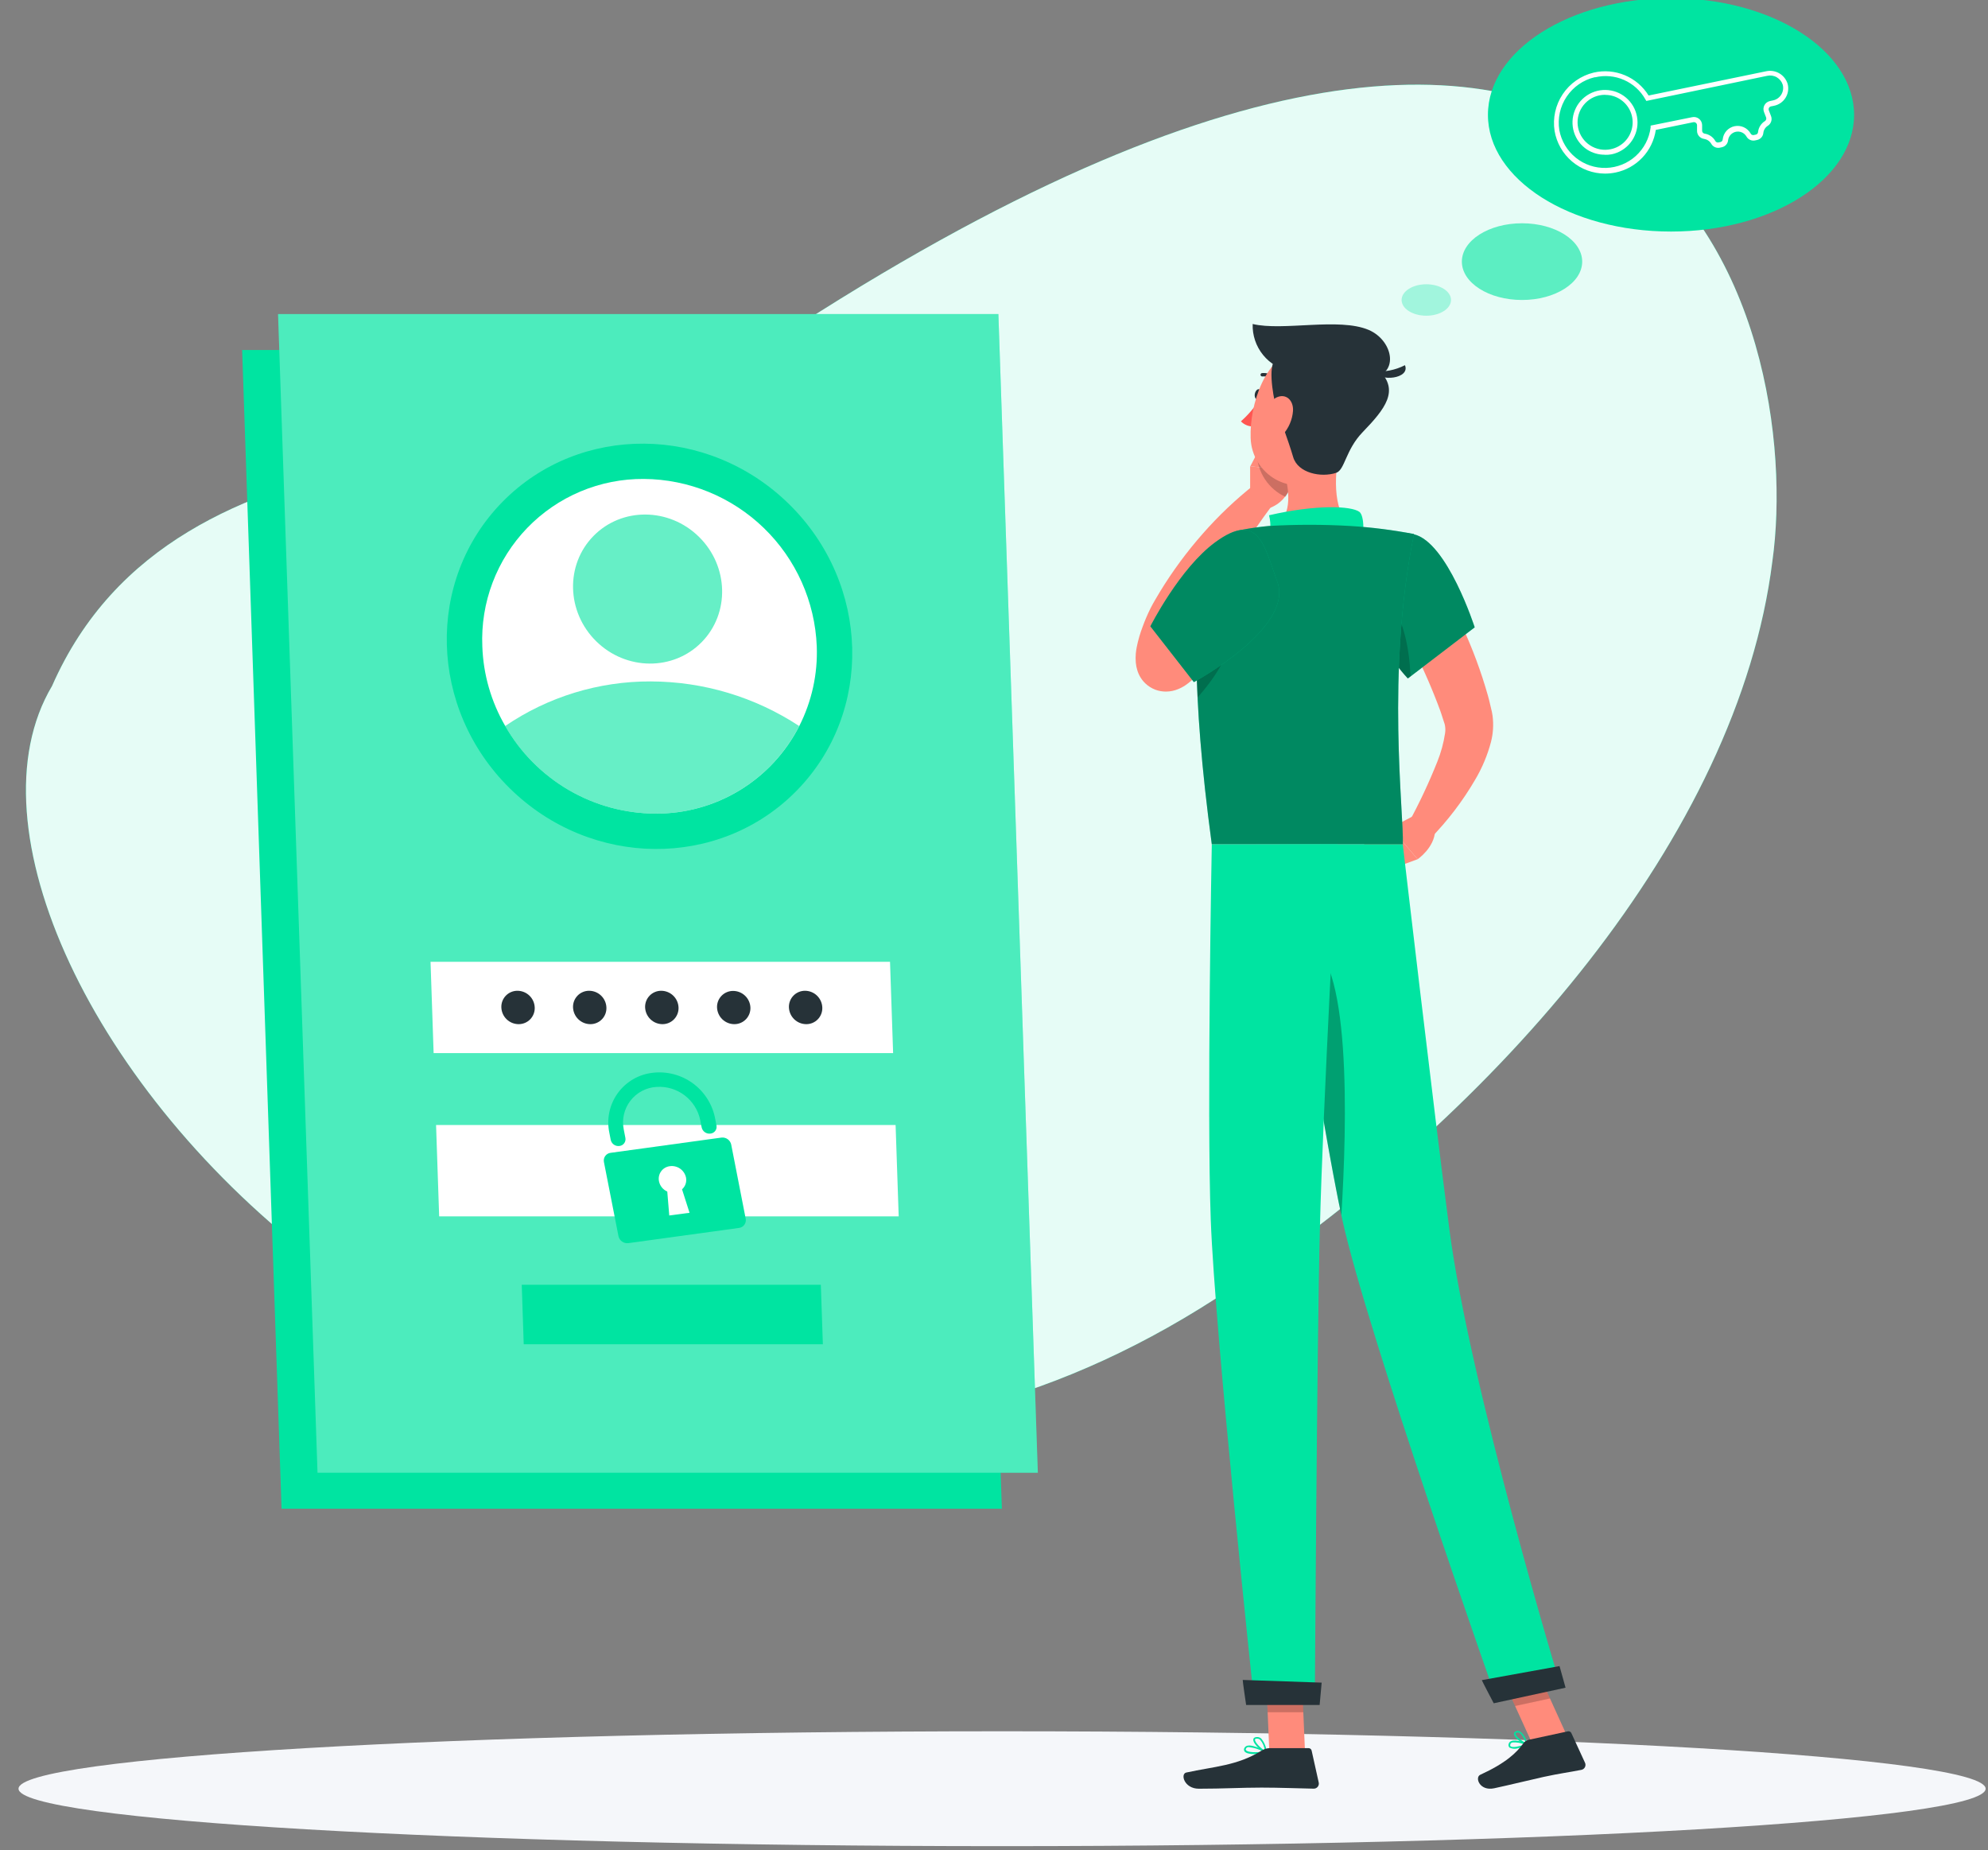 <svg width="302" height="281" viewBox="0 0 302 281" fill="none" xmlns="http://www.w3.org/2000/svg">
<rect x="0" y="0" width="302" height="281" fill="#808080" stroke="none"/>
<g clip-path="url(#clip0_104_100)">
<path d="M269.244 85.248C264.004 127.03 227.4 168.743 187.144 195.606C83.112 265.592 -17.459 146.835 7.909 104.182C26.951 60.92 86.349 72.803 111.617 55.796C253.631 -40.468 274.168 50.278 269.244 85.248Z" fill="#00E4A1"/>
<path opacity="0.9" d="M269.244 85.248C264.004 127.03 227.4 168.743 187.144 195.606C83.112 265.592 -17.459 146.835 7.909 104.182C26.951 60.92 86.349 72.803 111.617 55.796C253.631 -40.468 274.168 50.278 269.244 85.248Z" fill="white"/>
<path d="M152.228 280.396C234.746 280.396 301.64 276.49 301.64 271.673C301.64 266.855 234.746 262.949 152.228 262.949C69.71 262.949 2.815 266.855 2.815 271.673C2.815 276.49 69.71 280.396 152.228 280.396Z" fill="#F5F7FA"/>
<path d="M152.196 229.143H42.771L36.783 53.161H146.209L152.196 229.143Z" fill="#00E4A1"/>
<path d="M157.66 223.68H48.235L42.239 47.697H151.665L157.66 223.68Z" fill="#00E4A1"/>
<path opacity="0.3" d="M157.66 223.68H48.235L42.239 47.697H151.665L157.66 223.68Z" fill="white"/>
<path d="M120.997 120.113C132.713 108.195 132.215 88.706 119.883 76.584C107.552 64.462 88.058 64.297 76.341 76.215C64.625 88.134 65.123 107.623 77.455 119.745C89.786 131.867 109.28 132.032 120.997 120.113Z" fill="#00E4A1"/>
<path d="M124.076 98.171C124.234 102.365 123.319 106.529 121.418 110.27C119.366 114.301 116.231 117.681 112.366 120.031C108.5 122.38 104.056 123.606 99.533 123.571C94.903 123.546 90.361 122.304 86.363 119.969C82.365 117.634 79.051 114.29 76.754 110.27C74.612 106.587 73.415 102.43 73.271 98.171C73.129 94.87 73.659 91.573 74.83 88.483C76.001 85.392 77.789 82.572 80.084 80.193C82.379 77.815 85.133 75.928 88.18 74.647C91.226 73.366 94.502 72.718 97.807 72.742C104.615 72.79 111.143 75.459 116.035 80.195C120.927 84.93 123.807 91.368 124.076 98.171Z" fill="white"/>
<path opacity="0.6" d="M121.403 110.27C119.352 114.301 116.217 117.681 112.351 120.031C108.486 122.38 104.042 123.606 99.518 123.57C94.888 123.545 90.347 122.303 86.349 119.969C82.35 117.634 79.037 114.289 76.739 110.27C83.256 105.827 90.968 103.465 98.856 103.496C106.87 103.513 114.706 105.867 121.403 110.27Z" fill="#00E4A1"/>
<path opacity="0.6" d="M106.586 97.538C110.894 93.155 110.711 85.989 106.177 81.531C101.643 77.074 94.474 77.013 90.166 81.396C85.858 85.778 86.041 92.945 90.575 97.402C95.11 101.86 102.278 101.92 106.586 97.538Z" fill="#00E4A1"/>
<path d="M135.675 159.951H65.873L65.403 146.08H135.205L135.675 159.951Z" fill="white"/>
<path d="M136.522 184.741H66.713L66.243 170.87H136.052L136.522 184.741Z" fill="white"/>
<path d="M109.582 172.781L92.759 175.093C92.599 175.111 92.444 175.163 92.304 175.244C92.164 175.325 92.043 175.434 91.948 175.564C91.852 175.694 91.784 175.843 91.749 176.001C91.714 176.158 91.711 176.322 91.742 176.48L93.954 187.754C94.026 188.085 94.22 188.377 94.496 188.572C94.773 188.767 95.113 188.852 95.449 188.81L112.271 186.498C112.431 186.478 112.585 186.425 112.724 186.343C112.863 186.26 112.984 186.15 113.078 186.02C113.173 185.889 113.24 185.74 113.275 185.582C113.309 185.425 113.311 185.262 113.281 185.103L111.077 173.829C111.004 173.499 110.81 173.208 110.533 173.014C110.257 172.82 109.917 172.737 109.582 172.781ZM104.75 184.202L101.668 184.61L101.367 180.973C101.049 180.835 100.769 180.624 100.551 180.355C100.332 180.087 100.181 179.77 100.111 179.432C100.054 179.169 100.053 178.898 100.108 178.635C100.163 178.372 100.273 178.124 100.429 177.906C100.586 177.688 100.787 177.505 101.019 177.37C101.251 177.235 101.509 177.149 101.775 177.12C102.323 177.049 102.877 177.187 103.328 177.505C103.778 177.823 104.093 178.299 104.211 178.838C104.277 179.164 104.257 179.501 104.151 179.817C104.046 180.132 103.859 180.414 103.609 180.634L104.75 184.202Z" fill="#00E4A1"/>
<path d="M107.918 172.173C107.62 172.21 107.32 172.136 107.074 171.963C106.829 171.791 106.657 171.533 106.592 171.24L106.377 170.138C106.069 168.634 105.226 167.293 104.004 166.364C102.783 165.434 101.265 164.979 99.734 165.083C98.961 165.127 98.207 165.337 97.522 165.698C96.838 166.06 96.239 166.564 95.767 167.178C95.295 167.791 94.96 168.499 94.785 169.253C94.611 170.007 94.601 170.79 94.756 171.548L95.002 172.82C95.031 172.961 95.03 173.106 94.999 173.247C94.969 173.387 94.909 173.52 94.824 173.636C94.739 173.752 94.631 173.849 94.507 173.921C94.382 173.992 94.244 174.038 94.101 174.053C93.803 174.094 93.5 174.021 93.254 173.848C93.008 173.675 92.837 173.415 92.775 173.12L92.567 172.049C92.356 171.048 92.349 170.015 92.547 169.011C92.745 168.007 93.144 167.054 93.719 166.208C94.295 165.362 95.036 164.641 95.898 164.089C96.759 163.537 97.723 163.165 98.732 162.995C100.92 162.627 103.165 163.116 105.002 164.36C106.838 165.605 108.125 167.508 108.596 169.676L108.843 170.94C108.871 171.082 108.87 171.229 108.837 171.371C108.805 171.513 108.744 171.647 108.656 171.763C108.569 171.88 108.458 171.976 108.331 172.047C108.204 172.117 108.063 172.16 107.918 172.173Z" fill="#00E4A1"/>
<path d="M125.002 204.168H79.559L79.259 195.136H124.694L125.002 204.168Z" fill="#00E4A1"/>
<path d="M103.078 153.015C103.092 153.345 103.038 153.673 102.921 153.982C102.804 154.29 102.625 154.571 102.396 154.808C102.167 155.045 101.892 155.233 101.588 155.361C101.284 155.488 100.958 155.553 100.628 155.551C99.948 155.545 99.297 155.279 98.808 154.808C98.319 154.336 98.03 153.694 98 153.015C97.987 152.686 98.04 152.357 98.157 152.049C98.275 151.741 98.453 151.46 98.682 151.223C98.911 150.986 99.186 150.798 99.49 150.67C99.794 150.542 100.121 150.478 100.451 150.48C101.131 150.483 101.783 150.749 102.273 151.221C102.762 151.693 103.051 152.336 103.078 153.015Z" fill="#263238"/>
<path d="M92.121 153.015C92.135 153.345 92.082 153.674 91.966 153.983C91.849 154.291 91.67 154.573 91.441 154.81C91.212 155.048 90.936 155.236 90.632 155.363C90.327 155.49 90 155.554 89.67 155.551C88.991 155.545 88.341 155.279 87.853 154.807C87.365 154.335 87.078 153.693 87.05 153.015C87.036 152.686 87.09 152.357 87.207 152.049C87.324 151.741 87.503 151.46 87.732 151.223C87.961 150.986 88.236 150.798 88.54 150.67C88.844 150.542 89.171 150.478 89.5 150.48C90.18 150.484 90.831 150.749 91.32 151.222C91.808 151.694 92.095 152.337 92.121 153.015Z" fill="#263238"/>
<path d="M81.231 153.015C81.244 153.345 81.191 153.673 81.074 153.982C80.956 154.29 80.778 154.571 80.549 154.808C80.32 155.045 80.045 155.233 79.741 155.361C79.437 155.488 79.11 155.553 78.78 155.551C78.101 155.547 77.449 155.281 76.961 154.809C76.473 154.337 76.186 153.694 76.16 153.015C76.147 152.686 76.2 152.357 76.317 152.049C76.435 151.741 76.613 151.46 76.842 151.223C77.072 150.986 77.346 150.798 77.65 150.67C77.954 150.542 78.281 150.478 78.611 150.48C79.29 150.484 79.942 150.749 80.43 151.222C80.918 151.694 81.205 152.337 81.231 153.015Z" fill="#263238"/>
<path d="M113.997 153.015C114.01 153.345 113.957 153.673 113.84 153.982C113.722 154.29 113.544 154.571 113.315 154.808C113.086 155.045 112.811 155.233 112.507 155.361C112.203 155.488 111.876 155.553 111.546 155.551C110.867 155.547 110.215 155.281 109.727 154.809C109.239 154.337 108.952 153.694 108.926 153.015C108.915 152.687 108.97 152.36 109.089 152.053C109.208 151.747 109.387 151.468 109.617 151.233C109.847 150.998 110.122 150.812 110.426 150.687C110.73 150.561 111.056 150.499 111.385 150.503C112.059 150.508 112.705 150.772 113.191 151.239C113.677 151.706 113.965 152.342 113.997 153.015Z" fill="#263238"/>
<path d="M124.917 153.015C124.932 153.345 124.879 153.674 124.762 153.983C124.646 154.291 124.467 154.573 124.238 154.81C124.008 155.048 123.733 155.236 123.429 155.363C123.124 155.49 122.797 155.554 122.467 155.551C121.788 155.545 121.138 155.279 120.65 154.807C120.162 154.335 119.874 153.693 119.847 153.015C119.833 152.686 119.887 152.357 120.004 152.049C120.121 151.741 120.3 151.46 120.529 151.223C120.758 150.986 121.033 150.798 121.337 150.67C121.641 150.542 121.968 150.478 122.297 150.48C122.977 150.484 123.628 150.749 124.116 151.222C124.605 151.694 124.892 152.337 124.917 153.015Z" fill="#263238"/>
<path d="M216.889 85.218C217.914 86.867 218.769 88.439 219.648 90.08C220.526 91.722 221.32 93.371 222.098 95.058C223.686 98.476 225.001 102.013 226.028 105.639C226.167 106.093 226.267 106.579 226.383 107.049L226.552 107.766L226.637 108.12L226.737 108.706C226.911 110.034 226.83 111.384 226.499 112.682C225.967 114.698 225.157 116.63 224.094 118.423C222.193 121.682 219.894 124.692 217.251 127.385L214.007 124.935C215.636 121.941 217.084 118.853 218.346 115.687C218.907 114.293 219.303 112.836 219.525 111.349C219.595 110.895 219.574 110.431 219.463 109.985L219.155 109.045C219.031 108.66 218.916 108.274 218.769 107.881C217.597 104.702 216.241 101.594 214.708 98.572C213.167 95.49 211.51 92.407 209.854 89.464L216.889 85.218Z" fill="#FF8B7B"/>
<path d="M214.832 123.864L211.287 125.736L215.356 130.498C215.356 130.498 217.899 128.78 218.014 126.16L214.832 123.864Z" fill="#FF8B7B"/>
<path d="M206.533 128.672L210.887 132.132L215.357 130.498L211.288 125.736L206.533 128.672Z" fill="#FF8B7B"/>
<path d="M191.644 60.004C191.559 60.435 191.259 60.736 190.982 60.682C190.704 60.628 190.542 60.227 190.627 59.803C190.712 59.38 191.012 59.033 191.298 59.125C191.583 59.218 191.729 59.572 191.644 60.004Z" fill="#263238"/>
<path d="M191.297 60.743C190.521 61.95 189.583 63.045 188.508 63.995C188.762 64.258 189.069 64.463 189.41 64.597C189.75 64.73 190.116 64.787 190.481 64.766L191.297 60.743Z" fill="#FF5652"/>
<path d="M189.91 75.863V70.808L196.599 71.578C196.599 71.578 196.491 75.924 192.746 77.204L189.91 75.863Z" fill="#FF8B7B"/>
<path d="M191.837 67.17L196.545 68.527L196.63 71.617L189.941 70.808L191.837 67.17Z" fill="#FF8B7B"/>
<path opacity="0.2" d="M196.545 68.527L191.837 67.17L190.92 68.927C190.97 70.312 191.403 71.655 192.17 72.809C192.937 73.962 194.009 74.881 195.266 75.462C196.075 74.332 196.548 72.996 196.63 71.609L196.545 68.527Z" fill="black"/>
<path d="M193.694 57.946C193.743 57.945 193.791 57.93 193.832 57.902C193.873 57.875 193.906 57.836 193.926 57.791C193.946 57.746 193.953 57.696 193.946 57.647C193.939 57.598 193.918 57.552 193.886 57.515C193.616 57.209 193.276 56.972 192.895 56.825C192.514 56.678 192.104 56.623 191.698 56.667C191.632 56.678 191.572 56.715 191.533 56.77C191.494 56.825 191.479 56.893 191.49 56.96C191.501 57.027 191.538 57.087 191.593 57.127C191.647 57.167 191.715 57.184 191.783 57.176C192.104 57.144 192.429 57.19 192.729 57.309C193.029 57.428 193.297 57.618 193.509 57.861C193.532 57.887 193.561 57.908 193.593 57.922C193.624 57.937 193.659 57.945 193.694 57.946Z" fill="#263238"/>
<path d="M203.543 67.802C202.772 71.771 202.294 77.265 205.084 79.908C205.084 79.908 204.005 83.931 196.607 83.931C188.508 83.931 192.716 80.402 192.716 80.402C196.083 79.354 196.052 75.524 195.282 72.441L203.543 67.802Z" fill="#FF8B7B"/>
<path d="M206.586 82.559C207.31 81.542 207.28 78.313 206.509 77.743C205.268 76.826 199.944 76.61 192.785 78.259C193.555 81.388 191.898 83.022 191.898 83.022L206.586 82.559Z" fill="#00E4A1"/>
<path d="M230.676 265.508C230.456 265.585 230.223 265.618 229.99 265.605C229.757 265.592 229.529 265.533 229.319 265.431C229.24 265.357 229.185 265.26 229.163 265.154C229.141 265.047 229.153 264.937 229.196 264.837C229.22 264.754 229.263 264.677 229.32 264.612C229.377 264.547 229.448 264.495 229.527 264.46C230.26 264.105 231.939 264.791 232.017 264.822C232.04 264.831 232.059 264.847 232.073 264.868C232.087 264.889 232.094 264.913 232.094 264.938C232.093 264.962 232.087 264.987 232.075 265.008C232.063 265.03 232.045 265.048 232.024 265.061C231.59 265.252 231.138 265.401 230.676 265.508ZM229.789 264.637C229.739 264.649 229.69 264.667 229.643 264.691C229.595 264.709 229.552 264.737 229.517 264.775C229.482 264.812 229.457 264.858 229.443 264.907C229.373 265.138 229.443 265.215 229.489 265.238C229.782 265.485 230.861 265.238 231.624 264.953C231.043 264.713 230.417 264.605 229.789 264.637Z" fill="#00E4A1"/>
<path d="M231.994 265.069H231.932C231.316 264.891 230.006 263.959 229.99 263.35C229.99 263.253 230.022 263.159 230.082 263.084C230.143 263.008 230.227 262.955 230.322 262.934C230.413 262.9 230.511 262.886 230.608 262.894C230.705 262.902 230.8 262.932 230.884 262.98C231.609 263.35 232.071 264.845 232.086 264.915C232.097 264.933 232.103 264.955 232.103 264.976C232.103 264.998 232.097 265.019 232.086 265.038C232.074 265.05 232.06 265.059 232.044 265.064C232.028 265.07 232.011 265.071 231.994 265.069ZM230.453 263.15H230.391C230.237 263.204 230.237 263.281 230.237 263.319C230.237 263.682 231.115 264.414 231.778 264.706C231.616 264.275 231.262 263.42 230.792 263.165C230.687 263.118 230.569 263.112 230.46 263.15H230.453Z" fill="#00E4A1"/>
<path d="M190.651 266.417C189.957 266.417 189.287 266.317 189.063 266.009C189.005 265.927 188.974 265.829 188.974 265.728C188.974 265.627 189.005 265.529 189.063 265.447C189.107 265.371 189.166 265.306 189.237 265.254C189.307 265.202 189.387 265.166 189.472 265.146C190.373 264.899 192.269 265.978 192.346 266.024C192.37 266.036 192.389 266.055 192.4 266.079C192.411 266.103 192.414 266.13 192.408 266.155C192.405 266.182 192.394 266.207 192.376 266.226C192.358 266.245 192.334 266.259 192.308 266.263C191.761 266.364 191.207 266.415 190.651 266.417ZM189.795 265.362C189.714 265.348 189.631 265.348 189.549 265.362C189.497 265.372 189.447 265.394 189.404 265.424C189.36 265.455 189.323 265.494 189.295 265.539C189.202 265.701 189.241 265.778 189.295 265.824C189.549 266.179 190.913 266.186 191.922 266.04C191.263 265.68 190.541 265.45 189.795 265.362Z" fill="#00E4A1"/>
<path d="M192.3 266.263H192.246C191.591 265.97 190.296 264.799 190.396 264.183C190.396 264.036 190.519 263.859 190.874 263.828C191.001 263.813 191.129 263.825 191.251 263.862C191.373 263.899 191.486 263.961 191.583 264.044C192.077 264.634 192.373 265.365 192.431 266.132C192.43 266.154 192.425 266.176 192.416 266.196C192.407 266.216 192.393 266.233 192.377 266.248C192.353 266.26 192.326 266.265 192.3 266.263ZM190.974 264.067H190.897C190.666 264.067 190.65 264.175 190.65 264.206C190.589 264.576 191.467 265.5 192.138 265.901C192.079 265.283 191.828 264.698 191.421 264.229C191.294 264.121 191.133 264.063 190.966 264.067H190.974Z" fill="#00E4A1"/>
<path d="M198.249 266.14H192.831L192.292 253.587H197.709L198.249 266.14Z" fill="#FF8B7B"/>
<path d="M238.035 263.628L232.741 264.776L227.416 253.086L232.718 251.938L238.035 263.628Z" fill="#FF8B7B"/>
<path d="M232.224 264.244L238.181 262.957C238.285 262.935 238.394 262.949 238.489 262.997C238.584 263.044 238.66 263.123 238.705 263.219L240.77 267.704C240.825 267.813 240.854 267.933 240.853 268.055C240.853 268.176 240.824 268.296 240.768 268.404C240.713 268.513 240.632 268.606 240.533 268.677C240.435 268.749 240.32 268.795 240.2 268.814C238.12 269.222 237.079 269.322 234.467 269.885C232.856 270.239 229.219 271.126 226.992 271.603C224.765 272.081 224.002 269.947 224.873 269.554C228.764 267.774 230.383 266.209 231.438 264.753C231.629 264.493 231.909 264.312 232.224 264.244Z" fill="#263238"/>
<path d="M192.869 265.508H198.788C198.895 265.509 198.999 265.546 199.083 265.613C199.167 265.68 199.226 265.773 199.25 265.878L200.321 270.694C200.353 270.811 200.356 270.933 200.332 271.051C200.307 271.169 200.256 271.28 200.181 271.374C200.106 271.469 200.01 271.544 199.9 271.595C199.791 271.645 199.671 271.669 199.551 271.665C197.416 271.627 194.334 271.503 191.652 271.503C188.508 271.503 185.803 271.673 182.119 271.673C179.892 271.673 179.276 269.423 180.208 269.215C184.447 268.29 187.914 268.19 191.575 265.932C191.959 265.674 192.407 265.528 192.869 265.508Z" fill="#263238"/>
<path d="M214.777 81.149C219.856 82.312 224.025 95.282 224.025 95.282L213.876 103.042C211.242 100.225 209.383 96.773 208.482 93.024C206.686 86.227 209.584 79.947 214.777 81.149Z" fill="#00E4A1"/>
<path opacity="0.4" d="M214.777 81.149C219.856 82.312 224.025 95.282 224.025 95.282L213.876 103.042C211.242 100.225 209.383 96.773 208.482 93.024C206.686 86.227 209.584 79.947 214.777 81.149Z" fill="black"/>
<path d="M188.061 96.615C186.797 97.979 185.533 99.197 184.208 100.468C183.553 101.085 182.89 101.701 182.212 102.294L181.187 103.196L180.933 103.419L180.494 103.774C180.042 104.135 179.541 104.431 179.006 104.652C178.412 104.905 177.772 105.036 177.126 105.038C176.574 105.04 176.026 104.943 175.508 104.753C174.933 104.534 174.409 104.201 173.967 103.774C173.402 103.222 172.988 102.535 172.764 101.778C172.647 101.405 172.572 101.02 172.541 100.63C172.501 100.174 172.501 99.715 172.541 99.258C172.58 98.888 172.626 98.565 172.687 98.264C172.898 97.213 173.197 96.182 173.581 95.182C173.928 94.231 174.327 93.299 174.776 92.392C175.269 91.413 175.739 90.697 176.209 89.88C178.118 86.752 180.297 83.797 182.721 81.049C185.12 78.317 187.764 75.809 190.619 73.559L193.455 76.479C191.467 79.145 189.51 82.004 187.699 84.817C185.896 87.614 184.25 90.508 182.767 93.486C182.436 94.211 181.996 95.028 181.788 95.613C181.513 96.294 181.273 96.988 181.072 97.694C180.877 98.329 180.731 98.978 180.632 99.636C180.627 99.739 180.627 99.841 180.632 99.944C180.632 100.006 180.632 100.037 180.632 99.875C180.62 99.702 180.586 99.531 180.532 99.366C180.366 98.82 180.06 98.326 179.646 97.933C179.277 97.594 178.845 97.332 178.374 97.162C177.961 97.005 177.522 96.924 177.08 96.923C176.654 96.918 176.232 96.999 175.839 97.162C175.706 97.216 175.577 97.281 175.454 97.355L175.747 97.085L176.679 96.237L178.521 94.511C179.738 93.363 180.964 92.138 182.12 90.997L188.061 96.615Z" fill="#FF8B7B"/>
<path opacity="0.2" d="M210.424 90.674C213.183 93.402 214.084 98.38 214.277 102.695L213.83 103.042C211.196 100.225 209.337 96.774 208.436 93.024C208.336 92.624 208.243 92.254 208.174 91.814L210.424 90.674Z" fill="black"/>
<path d="M182.675 86.543C181.565 92.4 180.871 104.429 184.085 128.24H213.106C213.306 123.794 210.509 102.078 214.801 81.11C211.594 80.495 208.351 80.085 205.091 79.885C200.985 79.65 196.868 79.65 192.762 79.885C191.405 80.008 190.065 80.209 188.909 80.417C187.371 80.686 185.952 81.417 184.839 82.511C183.726 83.605 182.971 85.011 182.675 86.543Z" fill="#00E4A1"/>
<path opacity="0.4" d="M182.675 86.543C181.565 92.4 180.871 104.429 184.085 128.24H213.106C213.306 123.794 210.509 102.078 214.801 81.11C211.594 80.495 208.351 80.085 205.091 79.885C200.985 79.65 196.868 79.65 192.762 79.885C191.405 80.008 190.065 80.209 188.909 80.417C187.371 80.686 185.952 81.417 184.839 82.511C183.726 83.605 182.971 85.011 182.675 86.543Z" fill="black"/>
<path opacity="0.2" d="M187.113 95.228L181.873 93.972C181.711 97.147 181.695 101.077 181.927 105.939C184.339 103.196 187.421 98.912 187.113 95.228Z" fill="black"/>
<path opacity="0.2" d="M192.292 253.587L192.569 260.06H197.994L197.717 253.587H192.292Z" fill="black"/>
<path opacity="0.2" d="M232.718 251.938L227.416 253.086L230.159 259.112L235.461 257.964L232.718 251.938Z" fill="black"/>
<path d="M206.116 62.007C204.729 67.201 204.174 70.314 200.968 72.472C196.152 75.755 190.141 71.994 189.987 66.508C189.818 61.553 192.122 53.885 197.693 52.837C198.918 52.607 200.18 52.693 201.362 53.086C202.544 53.48 203.607 54.167 204.449 55.085C205.292 56.002 205.887 57.119 206.179 58.33C206.47 59.541 206.449 60.807 206.116 62.007Z" fill="#FF8B7B"/>
<path d="M193.956 62.2C193.694 61.506 192.5 56.135 193.625 54.74C194.75 53.346 207.58 54.355 209.476 56.22C212.628 59.302 210.439 62.077 206.995 65.644C204.406 68.326 204.305 71.347 202.995 71.809C200.684 72.58 197.154 71.855 196.445 69.413C195.736 66.97 193.956 62.2 193.956 62.2Z" fill="#263238"/>
<path d="M207.919 50.109C203.388 48.183 194.888 50.317 190.295 49.208C190.237 50.915 190.798 52.587 191.876 53.912C192.954 55.238 194.476 56.129 196.159 56.42C199.969 57.146 203.84 57.505 207.719 57.492C212.758 57.26 211.772 51.751 207.919 50.109Z" fill="#263238"/>
<path d="M208.628 56.382C210.283 56.545 211.95 56.226 213.429 55.465C214.276 57.515 209.614 58.077 208.628 56.382Z" fill="#263238"/>
<path d="M196.422 62.416C196.318 63.752 195.776 65.017 194.881 66.014C193.694 67.317 192.461 66.5 192.253 64.92C192.068 63.487 192.453 61.067 193.902 60.373C195.351 59.68 196.522 60.805 196.422 62.416Z" fill="#FF8B7B"/>
<path d="M194.372 128.264C194.372 128.264 200.537 169.684 203.904 185.204C207.596 202.195 227.431 258.411 227.431 258.411L237.133 256.307C237.133 256.307 223.262 210.487 220.18 186.729C217.791 168.481 213.098 128.248 213.098 128.248L194.372 128.264Z" fill="#00E4A1"/>
<path d="M225.104 255.182C225.066 255.182 226.915 258.696 226.915 258.696L237.827 256.33L236.91 253.047L225.104 255.182Z" fill="#263238"/>
<path opacity="0.3" d="M198.264 143.021C205.377 144.416 204.621 170.94 203.766 184.587C201.716 174.939 198.711 156.383 196.661 143.213C197.158 142.968 197.723 142.9 198.264 143.021Z" fill="black"/>
<path d="M184.085 128.264C184.085 128.264 183.314 168.79 183.93 185.288C184.547 202.48 190.55 258.773 190.55 258.773H199.735C199.735 258.773 200.067 203.482 200.506 186.598C200.953 168.196 203.172 128.233 203.172 128.233L184.085 128.264Z" fill="#00E4A1"/>
<path d="M188.786 255.151C188.74 255.151 189.302 258.958 189.302 258.958H200.468L200.776 255.56L188.786 255.151Z" fill="#263238"/>
<path d="M194.033 88.346C196.63 95.351 181.365 103.604 181.365 103.604L174.753 95.128C174.753 95.128 179.199 86.327 184.594 82.367C191.259 77.481 192.053 83.014 194.033 88.346Z" fill="#00E4A1"/>
<path opacity="0.4" d="M194.033 88.346C196.63 95.351 181.365 103.604 181.365 103.604L174.753 95.128C174.753 95.128 179.199 86.327 184.594 82.367C191.259 77.481 192.053 83.014 194.033 88.346Z" fill="black"/>
<path d="M253.846 35.167C269.206 35.167 281.657 27.232 281.657 17.443C281.657 7.654 269.206 -0.281 253.846 -0.281C238.487 -0.281 226.035 7.654 226.035 17.443C226.035 27.232 238.487 35.167 253.846 35.167Z" fill="#00E4A1"/>
<path d="M243.814 26.367C241.981 26.361 240.21 25.709 238.811 24.527C237.411 23.345 236.473 21.707 236.161 19.901C235.855 17.946 236.296 15.946 237.397 14.301C238.498 12.656 240.178 11.486 242.103 11.024C243.682 10.66 245.336 10.8 246.832 11.425C248.327 12.05 249.589 13.128 250.441 14.507L268.296 10.824C268.982 10.673 269.699 10.787 270.305 11.143C270.911 11.499 271.36 12.07 271.563 12.742C271.656 13.096 271.677 13.465 271.623 13.826C271.569 14.188 271.442 14.535 271.249 14.846C271.056 15.157 270.803 15.425 270.503 15.634C270.203 15.844 269.864 15.99 269.505 16.064L269.043 16.156C268.974 16.169 268.909 16.197 268.853 16.238C268.797 16.279 268.751 16.333 268.719 16.395C268.691 16.458 268.676 16.526 268.676 16.595C268.676 16.665 268.691 16.733 268.719 16.796L269.035 17.613C269.141 17.877 269.151 18.171 269.064 18.442C268.977 18.714 268.798 18.946 268.558 19.1C268.368 19.217 268.208 19.376 268.089 19.564C267.97 19.752 267.896 19.965 267.872 20.186C267.849 20.441 267.747 20.681 267.579 20.873C267.412 21.066 267.188 21.2 266.939 21.258L266.577 21.335C266.326 21.381 266.067 21.346 265.837 21.235C265.607 21.125 265.418 20.943 265.298 20.718C265.138 20.449 264.898 20.237 264.612 20.111C264.326 19.985 264.007 19.952 263.701 20.015C263.395 20.079 263.116 20.237 262.904 20.466C262.691 20.696 262.556 20.986 262.516 21.296C262.495 21.549 262.393 21.788 262.227 21.979C262.061 22.17 261.838 22.303 261.591 22.36L261.229 22.437C260.978 22.482 260.719 22.447 260.49 22.336C260.26 22.225 260.071 22.045 259.95 21.82C259.835 21.629 259.679 21.465 259.494 21.34C259.309 21.215 259.099 21.132 258.879 21.096C258.582 21.06 258.309 20.918 258.111 20.695C257.912 20.472 257.802 20.184 257.8 19.886V19.007C257.797 18.939 257.779 18.872 257.747 18.81C257.716 18.749 257.672 18.695 257.617 18.653C257.563 18.611 257.501 18.58 257.434 18.564C257.367 18.548 257.297 18.547 257.23 18.561L251.535 19.732C251.303 21.309 250.59 22.777 249.494 23.936C248.398 25.094 246.971 25.886 245.409 26.205C244.884 26.312 244.349 26.366 243.814 26.367ZM242.272 11.725C240.524 12.133 238.996 13.189 237.995 14.679C236.994 16.169 236.595 17.983 236.878 19.755C237.181 21.404 238.064 22.89 239.368 23.944C240.672 24.999 242.309 25.552 243.985 25.503C245.661 25.455 247.265 24.808 248.505 23.68C249.746 22.552 250.542 21.018 250.749 19.354V19.077L257.029 17.805C257.21 17.762 257.397 17.759 257.579 17.797C257.76 17.835 257.931 17.913 258.078 18.025C258.226 18.137 258.347 18.28 258.432 18.445C258.517 18.61 258.564 18.791 258.571 18.977V19.855C258.572 19.96 258.61 20.061 258.677 20.14C258.745 20.221 258.838 20.275 258.94 20.294C259.277 20.343 259.599 20.467 259.88 20.658C260.162 20.849 260.397 21.101 260.566 21.396C260.607 21.48 260.673 21.548 260.754 21.592C260.836 21.636 260.929 21.654 261.021 21.643L261.376 21.566C261.465 21.543 261.545 21.491 261.604 21.419C261.662 21.347 261.695 21.258 261.699 21.165C261.748 20.685 261.948 20.234 262.27 19.875C262.592 19.516 263.02 19.269 263.492 19.17C263.964 19.07 264.455 19.123 264.894 19.321C265.334 19.519 265.699 19.852 265.938 20.271C265.977 20.354 266.041 20.422 266.121 20.466C266.202 20.51 266.294 20.528 266.384 20.518L266.754 20.441C266.843 20.416 266.921 20.364 266.978 20.292C267.035 20.22 267.067 20.132 267.07 20.04C267.108 19.702 267.223 19.377 267.406 19.089C267.589 18.802 267.835 18.561 268.126 18.383C268.211 18.322 268.273 18.234 268.302 18.134C268.332 18.033 268.326 17.926 268.288 17.828L267.972 17.012C267.907 16.843 267.879 16.663 267.891 16.482C267.902 16.302 267.953 16.127 268.04 15.968C268.126 15.809 268.247 15.672 268.392 15.565C268.537 15.457 268.704 15.383 268.881 15.347L269.351 15.247C269.606 15.193 269.847 15.088 270.059 14.938C270.272 14.789 270.453 14.598 270.59 14.377C270.728 14.156 270.819 13.91 270.859 13.653C270.899 13.396 270.887 13.133 270.823 12.881C270.673 12.396 270.344 11.986 269.904 11.733C269.464 11.48 268.944 11.403 268.45 11.517L250.094 15.332L249.955 15.093C249.218 13.78 248.073 12.743 246.694 12.138C245.315 11.533 243.776 11.394 242.311 11.741L242.272 11.725ZM243.814 23.5C242.856 23.511 241.917 23.243 241.109 22.729C240.153 22.102 239.445 21.163 239.104 20.072C238.764 18.98 238.812 17.805 239.242 16.745C239.671 15.686 240.454 14.808 241.458 14.262C242.462 13.715 243.625 13.534 244.748 13.749C245.87 13.963 246.884 14.561 247.615 15.439C248.347 16.318 248.751 17.423 248.759 18.566C248.767 19.709 248.378 20.819 247.659 21.708C246.94 22.596 245.935 23.208 244.815 23.438C244.487 23.498 244.154 23.524 243.821 23.515L243.814 23.5ZM243.814 14.399C243.526 14.401 243.24 14.429 242.958 14.484C242.421 14.598 241.912 14.817 241.46 15.128C241.008 15.44 240.621 15.837 240.322 16.297C240.024 16.758 239.819 17.272 239.719 17.812C239.619 18.352 239.627 18.906 239.741 19.443C239.855 19.98 240.074 20.489 240.385 20.941C240.696 21.393 241.093 21.78 241.554 22.078C242.014 22.377 242.529 22.582 243.069 22.682C243.609 22.782 244.163 22.774 244.7 22.66C245.506 22.492 246.244 22.09 246.821 21.503C247.399 20.916 247.79 20.172 247.944 19.363C248.099 18.555 248.012 17.718 247.692 16.96C247.372 16.201 246.835 15.554 246.148 15.101C245.466 14.647 244.664 14.408 243.844 14.415L243.814 14.399Z" fill="white"/>
<path opacity="0.6" d="M231.214 45.562C236.261 45.562 240.353 42.954 240.353 39.737C240.353 36.519 236.261 33.911 231.214 33.911C226.166 33.911 222.074 36.519 222.074 39.737C222.074 42.954 226.166 45.562 231.214 45.562Z" fill="#00E4A1"/>
<path opacity="0.3" d="M216.673 47.951C218.745 47.951 220.426 46.882 220.426 45.562C220.426 44.243 218.745 43.174 216.673 43.174C214.6 43.174 212.92 44.243 212.92 45.562C212.92 46.882 214.6 47.951 216.673 47.951Z" fill="#00E4A1"/>
</g>
<defs>
<clipPath id="clip0_104_100">
<rect width="301.86" height="281" fill="white" transform="translate(0.07)"/>
</clipPath>
</defs>
</svg>

